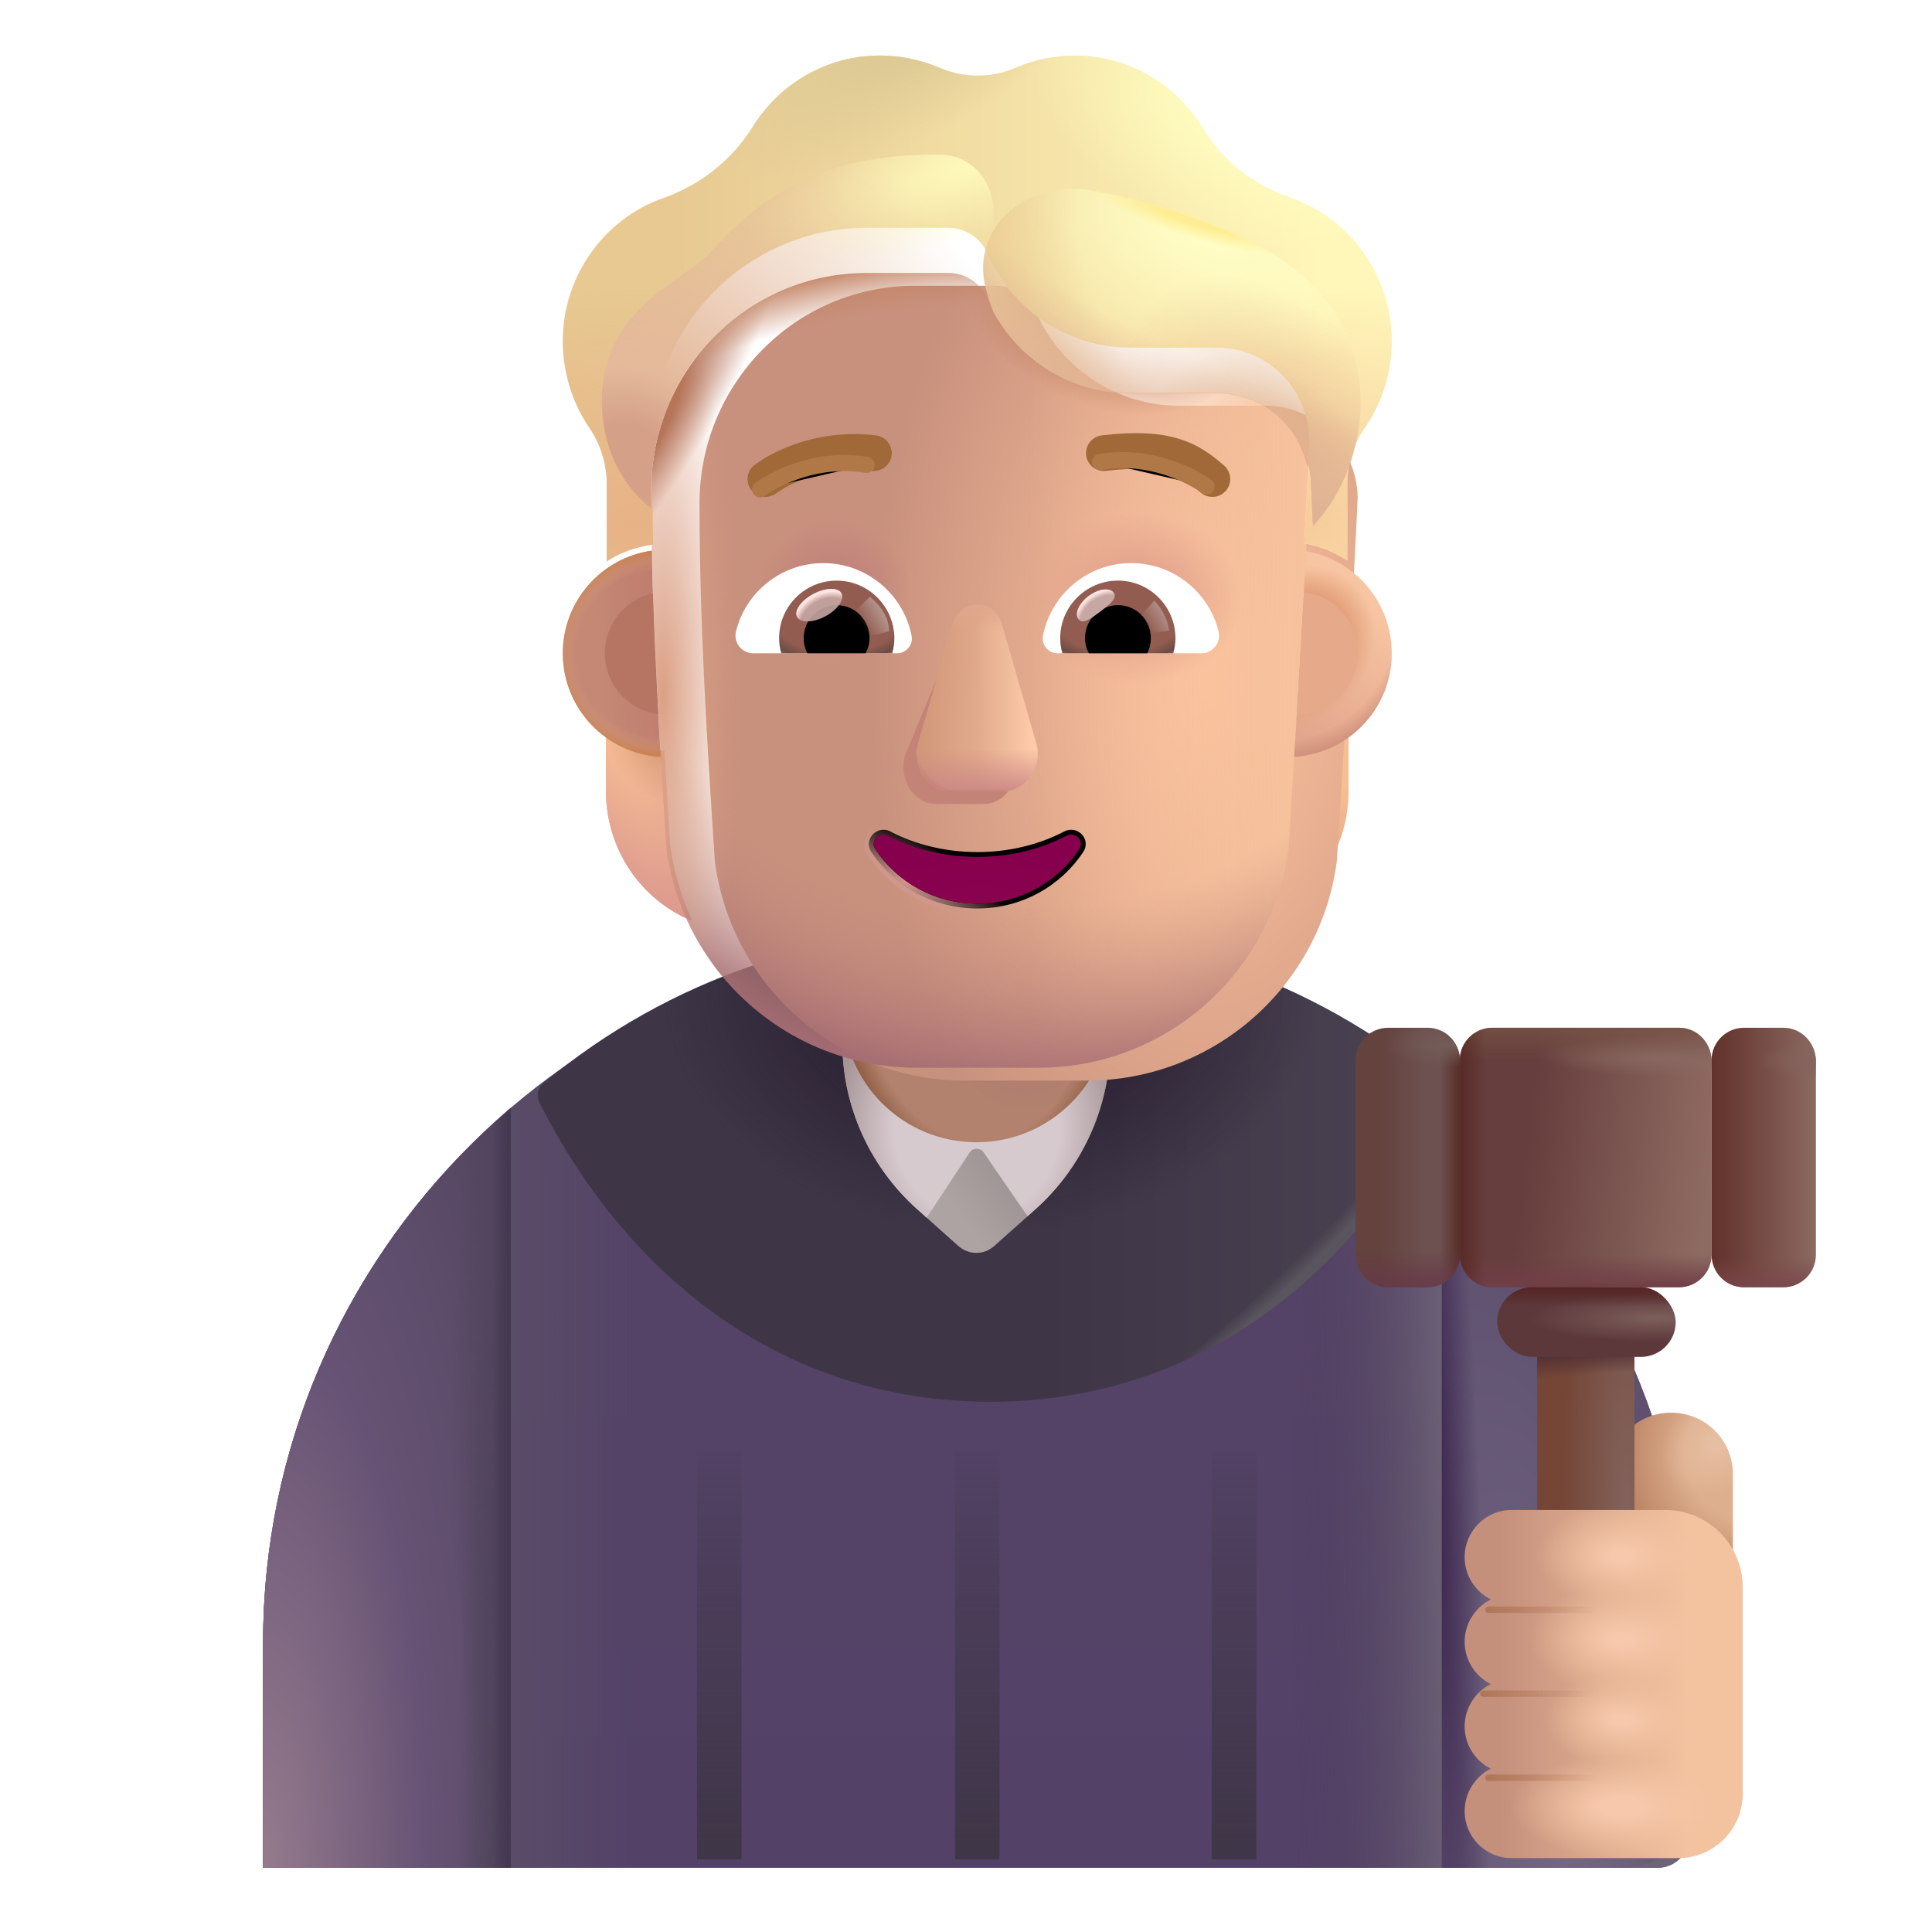 <svg viewBox="1 1 30 30" xmlns="http://www.w3.org/2000/svg">
<path d="M16.165 15.544C10.051 15.544 5.085 20.45 5.085 26.513V30.003H26.736C27.012 30.003 27.236 29.78 27.236 29.503V26.513C27.236 20.45 22.28 15.544 16.165 15.544Z" fill="url(#paint0_linear_4002_1737)"/>
<path d="M16.165 15.544C10.051 15.544 5.085 20.45 5.085 26.513V30.003H26.736C27.012 30.003 27.236 29.78 27.236 29.503V26.513C27.236 20.45 22.28 15.544 16.165 15.544Z" fill="url(#paint1_linear_4002_1737)"/>
<path d="M16.165 15.544C10.051 15.544 5.085 20.45 5.085 26.513V30.003H26.736C27.012 30.003 27.236 29.78 27.236 29.503V26.513C27.236 20.45 22.28 15.544 16.165 15.544Z" fill="url(#paint2_linear_4002_1737)"/>
<path d="M8.933 30.003V18.203C6.577 20.214 5.085 23.19 5.085 26.513V30.003H8.933Z" fill="url(#paint3_radial_4002_1737)"/>
<path d="M8.933 30.003V18.203C6.577 20.214 5.085 23.19 5.085 26.513V30.003H8.933Z" fill="url(#paint4_radial_4002_1737)"/>
<path d="M8.933 30.003V18.203C6.577 20.214 5.085 23.19 5.085 26.513V30.003H8.933Z" fill="url(#paint5_radial_4002_1737)"/>
<path d="M8.933 30.003V18.203C6.577 20.214 5.085 23.19 5.085 26.513V30.003H8.933Z" fill="url(#paint6_linear_4002_1737)"/>
<path d="M23.388 30.003V18.203C25.743 20.214 27.236 23.19 27.236 26.513V29.003C27.236 29.556 26.788 30.003 26.236 30.003H23.388Z" fill="url(#paint7_radial_4002_1737)"/>
<path d="M23.388 30.003V18.203C25.743 20.214 27.236 23.19 27.236 26.513V29.003C27.236 29.556 26.788 30.003 26.236 30.003H23.388Z" fill="url(#paint8_radial_4002_1737)"/>
<g filter="url(#filter0_ii_4002_1737)">
<path d="M9.236 17.872C11.21 16.225 13.622 15.449 16.175 15.449C18.729 15.449 21.141 16.225 23.115 17.872C23.202 17.944 23.227 18.067 23.176 18.167C21.822 20.858 19.404 22.817 16.175 22.817C12.947 22.817 10.529 20.858 9.175 18.167C9.124 18.067 9.149 17.944 9.236 17.872Z" fill="url(#paint9_linear_4002_1737)"/>
<path d="M9.236 17.872C11.21 16.225 13.622 15.449 16.175 15.449C18.729 15.449 21.141 16.225 23.115 17.872C23.202 17.944 23.227 18.067 23.176 18.167C21.822 20.858 19.404 22.817 16.175 22.817C12.947 22.817 10.529 20.858 9.175 18.167C9.124 18.067 9.149 17.944 9.236 17.872Z" fill="url(#paint10_radial_4002_1737)"/>
<path d="M9.236 17.872C11.21 16.225 13.622 15.449 16.175 15.449C18.729 15.449 21.141 16.225 23.115 17.872C23.202 17.944 23.227 18.067 23.176 18.167C21.822 20.858 19.404 22.817 16.175 22.817C12.947 22.817 10.529 20.858 9.175 18.167C9.124 18.067 9.149 17.944 9.236 17.872Z" fill="url(#paint11_radial_4002_1737)"/>
</g>
<path d="M17.092 19.765L16.437 20.349C16.276 20.49 16.045 20.49 15.883 20.349L15.229 19.765C14.503 19.11 14.08 18.173 14.08 17.196V14.084C14.09 12.945 15.017 12.019 16.166 12.019C17.314 12.019 18.241 12.945 18.241 14.094V17.206C18.23 18.183 17.817 19.11 17.092 19.765Z" fill="url(#paint12_linear_4002_1737)"/>
<path d="M16.956 19.886L17.092 19.765C17.815 19.112 18.228 18.189 18.24 17.216C18.24 17.213 18.241 17.209 18.241 17.206L18.24 15.252H14.09L14.085 17.163C14.085 17.215 14.088 17.31 14.085 17.364C14.13 18.28 14.545 19.148 15.229 19.765L15.389 19.908L16.055 18.898C16.105 18.818 16.226 18.818 16.276 18.898L16.956 19.886Z" fill="url(#paint13_radial_4002_1737)"/>
<path d="M16.165 18.737C15.017 18.737 14.09 17.811 14.09 16.662V14.084C14.09 12.945 15.017 12.019 16.165 12.019C17.314 12.019 18.24 12.945 18.24 14.094V16.672C18.23 17.811 17.304 18.737 16.165 18.737Z" fill="url(#paint14_radial_4002_1737)"/>
<path d="M16.165 18.737C15.017 18.737 14.09 17.811 14.09 16.662V14.084C14.09 12.945 15.017 12.019 16.165 12.019C17.314 12.019 18.24 12.945 18.24 14.094V16.672C18.23 17.811 17.304 18.737 16.165 18.737Z" fill="url(#paint15_radial_4002_1737)"/>
<path d="M26.949 22.936C27.48 22.936 27.908 23.364 27.908 23.895V26.083H26.001V23.895C25.99 23.364 26.418 22.936 26.949 22.936Z" fill="url(#paint16_radial_4002_1737)"/>
<path d="M26.949 22.936C27.48 22.936 27.908 23.364 27.908 23.895V26.083H26.001V23.895C25.99 23.364 26.418 22.936 26.949 22.936Z" fill="url(#paint17_radial_4002_1737)"/>
<path d="M27.073 16.959H24.172C23.9 16.959 23.668 17.18 23.668 17.462V20.484C23.668 20.756 23.89 20.988 24.172 20.988H27.073C27.345 20.988 27.577 20.766 27.577 20.484V17.462C27.567 17.18 27.345 16.959 27.073 16.959Z" fill="url(#paint18_linear_4002_1737)"/>
<path d="M27.073 16.959H24.172C23.9 16.959 23.668 17.18 23.668 17.462V20.484C23.668 20.756 23.89 20.988 24.172 20.988H27.073C27.345 20.988 27.577 20.766 27.577 20.484V17.462C27.567 17.18 27.345 16.959 27.073 16.959Z" fill="url(#paint19_linear_4002_1737)"/>
<path d="M27.073 16.959H24.172C23.9 16.959 23.668 17.18 23.668 17.462V20.484C23.668 20.756 23.89 20.988 24.172 20.988H27.073C27.345 20.988 27.577 20.766 27.577 20.484V17.462C27.567 17.18 27.345 16.959 27.073 16.959Z" fill="url(#paint20_radial_4002_1737)"/>
<path d="M27.073 16.959H24.172C23.9 16.959 23.668 17.18 23.668 17.462V20.484C23.668 20.756 23.89 20.988 24.172 20.988H27.073C27.345 20.988 27.577 20.766 27.577 20.484V17.462C27.567 17.18 27.345 16.959 27.073 16.959Z" fill="url(#paint21_linear_4002_1737)"/>
<path d="M27.073 16.959H24.172C23.9 16.959 23.668 17.18 23.668 17.462V20.484C23.668 20.756 23.89 20.988 24.172 20.988H27.073C27.345 20.988 27.577 20.766 27.577 20.484V17.462C27.567 17.18 27.345 16.959 27.073 16.959Z" fill="url(#paint22_linear_4002_1737)"/>
<path d="M23.168 16.959H22.555C22.283 16.959 22.051 17.18 22.051 17.462V20.484C22.051 20.756 22.273 20.988 22.555 20.988H23.168C23.44 20.988 23.672 20.766 23.672 20.484V17.462C23.661 17.18 23.44 16.959 23.168 16.959Z" fill="url(#paint23_linear_4002_1737)"/>
<path d="M23.168 16.959H22.555C22.283 16.959 22.051 17.18 22.051 17.462V20.484C22.051 20.756 22.273 20.988 22.555 20.988H23.168C23.44 20.988 23.672 20.766 23.672 20.484V17.462C23.661 17.18 23.44 16.959 23.168 16.959Z" fill="url(#paint24_linear_4002_1737)"/>
<path d="M23.168 16.959H22.555C22.283 16.959 22.051 17.18 22.051 17.462V20.484C22.051 20.756 22.273 20.988 22.555 20.988H23.168C23.44 20.988 23.672 20.766 23.672 20.484V17.462C23.661 17.18 23.44 16.959 23.168 16.959Z" fill="url(#paint25_linear_4002_1737)"/>
<path d="M23.168 16.959H22.555C22.283 16.959 22.051 17.18 22.051 17.462V20.484C22.051 20.756 22.273 20.988 22.555 20.988H23.168C23.44 20.988 23.672 20.766 23.672 20.484V17.462C23.661 17.18 23.44 16.959 23.168 16.959Z" fill="url(#paint26_radial_4002_1737)"/>
<path d="M28.694 16.959H28.08C27.808 16.959 27.577 17.18 27.577 17.462V20.484C27.577 20.756 27.798 20.988 28.08 20.988H28.694C28.965 20.988 29.197 20.766 29.197 20.484V17.462C29.187 17.18 28.965 16.959 28.694 16.959Z" fill="url(#paint27_linear_4002_1737)"/>
<path d="M28.694 16.959H28.08C27.808 16.959 27.577 17.18 27.577 17.462V20.484C27.577 20.756 27.798 20.988 28.08 20.988H28.694C28.965 20.988 29.197 20.766 29.197 20.484V17.462C29.187 17.18 28.965 16.959 28.694 16.959Z" fill="url(#paint28_linear_4002_1737)"/>
<path d="M28.694 16.959H28.08C27.808 16.959 27.577 17.18 27.577 17.462V20.484C27.577 20.756 27.798 20.988 28.08 20.988H28.694C28.965 20.988 29.197 20.766 29.197 20.484V17.462C29.187 17.18 28.965 16.959 28.694 16.959Z" fill="url(#paint29_radial_4002_1737)"/>
<path d="M24.869 21.074V27.501H26.38V21.074H24.869Z" fill="url(#paint30_radial_4002_1737)"/>
<path d="M24.869 21.074V27.501H26.38V21.074H24.869Z" fill="url(#paint31_linear_4002_1737)"/>
<g filter="url(#filter1_i_4002_1737)">
<path d="M23.593 25.329C23.593 24.928 23.918 24.597 24.319 24.597H26.711C27.373 24.597 27.911 25.134 27.911 25.797V29.003C27.911 29.556 27.463 30.003 26.911 30.003H24.319C23.918 30.003 23.593 29.673 23.593 29.272C23.593 28.985 23.759 28.734 24 28.614C23.759 28.495 23.593 28.244 23.593 27.957C23.593 27.671 23.759 27.42 24 27.3C23.759 27.181 23.593 26.93 23.593 26.643C23.593 26.357 23.759 26.106 24 25.986C23.759 25.866 23.593 25.616 23.593 25.329Z" fill="url(#paint32_linear_4002_1737)"/>
<path d="M23.593 25.329C23.593 24.928 23.918 24.597 24.319 24.597H26.711C27.373 24.597 27.911 25.134 27.911 25.797V29.003C27.911 29.556 27.463 30.003 26.911 30.003H24.319C23.918 30.003 23.593 29.673 23.593 29.272C23.593 28.985 23.759 28.734 24 28.614C23.759 28.495 23.593 28.244 23.593 27.957C23.593 27.671 23.759 27.42 24 27.3C23.759 27.181 23.593 26.93 23.593 26.643C23.593 26.357 23.759 26.106 24 25.986C23.759 25.866 23.593 25.616 23.593 25.329Z" fill="url(#paint33_radial_4002_1737)"/>
<path d="M23.593 25.329C23.593 24.928 23.918 24.597 24.319 24.597H26.711C27.373 24.597 27.911 25.134 27.911 25.797V29.003C27.911 29.556 27.463 30.003 26.911 30.003H24.319C23.918 30.003 23.593 29.673 23.593 29.272C23.593 28.985 23.759 28.734 24 28.614C23.759 28.495 23.593 28.244 23.593 27.957C23.593 27.671 23.759 27.42 24 27.3C23.759 27.181 23.593 26.93 23.593 26.643C23.593 26.357 23.759 26.106 24 25.986C23.759 25.866 23.593 25.616 23.593 25.329Z" fill="url(#paint34_radial_4002_1737)"/>
<path d="M23.593 25.329C23.593 24.928 23.918 24.597 24.319 24.597H26.711C27.373 24.597 27.911 25.134 27.911 25.797V29.003C27.911 29.556 27.463 30.003 26.911 30.003H24.319C23.918 30.003 23.593 29.673 23.593 29.272C23.593 28.985 23.759 28.734 24 28.614C23.759 28.495 23.593 28.244 23.593 27.957C23.593 27.671 23.759 27.42 24 27.3C23.759 27.181 23.593 26.93 23.593 26.643C23.593 26.357 23.759 26.106 24 25.986C23.759 25.866 23.593 25.616 23.593 25.329Z" fill="url(#paint35_radial_4002_1737)"/>
<path d="M23.593 25.329C23.593 24.928 23.918 24.597 24.319 24.597H26.711C27.373 24.597 27.911 25.134 27.911 25.797V29.003C27.911 29.556 27.463 30.003 26.911 30.003H24.319C23.918 30.003 23.593 29.673 23.593 29.272C23.593 28.985 23.759 28.734 24 28.614C23.759 28.495 23.593 28.244 23.593 27.957C23.593 27.671 23.759 27.42 24 27.3C23.759 27.181 23.593 26.93 23.593 26.643C23.593 26.357 23.759 26.106 24 25.986C23.759 25.866 23.593 25.616 23.593 25.329Z" fill="url(#paint36_radial_4002_1737)"/>
</g>
<rect x="24.247" y="20.988" width="2.773" height="1.082" rx="0.541" fill="url(#paint37_radial_4002_1737)"/>
<rect x="24.247" y="20.988" width="2.773" height="1.082" rx="0.541" fill="url(#paint38_linear_4002_1737)"/>
<g filter="url(#filter2_f_4002_1737)">
<rect x="15.829" y="23.547" width="0.692" height="6.326" fill="url(#paint39_linear_4002_1737)"/>
</g>
<g filter="url(#filter3_f_4002_1737)">
<rect x="11.823" y="23.547" width="0.692" height="6.326" fill="url(#paint40_linear_4002_1737)"/>
</g>
<g filter="url(#filter4_f_4002_1737)">
<rect x="19.816" y="23.547" width="0.692" height="6.326" fill="url(#paint41_linear_4002_1737)"/>
</g>
<g filter="url(#filter5_f_4002_1737)">
<path d="M24.113 25.996H25.91" stroke="url(#paint42_linear_4002_1737)" stroke-width="0.1" stroke-linecap="round"/>
</g>
<g filter="url(#filter6_f_4002_1737)">
<path d="M24.035 27.3H25.832" stroke="url(#paint43_linear_4002_1737)" stroke-width="0.1" stroke-linecap="round"/>
</g>
<g filter="url(#filter7_f_4002_1737)">
<path d="M24.113 28.605H25.91" stroke="url(#paint44_linear_4002_1737)" stroke-width="0.1" stroke-linecap="round"/>
</g>
<path d="M21.036 12.659C21.372 12.648 21.686 12.535 21.941 12.351V13.282C21.941 14.175 21.409 14.97 20.6 15.301C20.77 14.938 20.887 14.543 20.946 14.121L21.036 12.659Z" fill="url(#paint45_radial_4002_1737)"/>
<path d="M11.314 12.659C10.979 12.648 10.665 12.535 10.409 12.351V13.282C10.409 14.175 10.941 14.97 11.75 15.301C11.58 14.938 11.463 14.543 11.404 14.121L11.314 12.659Z" fill="url(#paint46_radial_4002_1737)"/>
<path d="M11.314 12.659C10.979 12.648 10.665 12.535 10.409 12.351V13.282C10.409 14.175 10.941 14.97 11.75 15.301C11.58 14.938 11.463 14.543 11.404 14.121L11.314 12.659Z" fill="url(#paint47_radial_4002_1737)"/>
<path d="M11.314 12.659C10.979 12.648 10.665 12.535 10.409 12.351V13.282C10.409 14.175 10.941 14.97 11.75 15.301C11.58 14.938 11.463 14.543 11.404 14.121L11.314 12.659Z" fill="url(#paint48_radial_4002_1737)"/>
<path d="M11.314 12.659C10.979 12.648 10.665 12.535 10.409 12.351V13.282C10.409 14.175 10.941 14.97 11.75 15.301C11.58 14.938 11.463 14.543 11.404 14.121L11.314 12.659Z" fill="url(#paint49_radial_4002_1737)"/>
<g filter="url(#filter8_ii_4002_1737)">
<path d="M11.35 14.174C11.607 16.126 13.269 17.58 15.236 17.58H17.122C19.09 17.58 20.751 16.126 21.008 14.174C21.126 12.29 21.245 10.414 21.332 8.532C21.322 7.765 20.717 7.132 19.953 7.099H18.553C17.599 7.099 16.734 6.536 16.341 5.657C16.241 5.405 15.997 5.238 15.726 5.238H14.453C12.608 5.238 11.112 6.751 11.112 8.617C11.112 10.478 11.228 12.309 11.35 14.174Z" fill="url(#paint50_radial_4002_1737)"/>
</g>
<path d="M11.35 14.174C11.607 16.126 13.269 17.58 15.236 17.58H17.122C19.09 17.58 20.751 16.126 21.008 14.174C21.126 12.29 21.245 10.414 21.332 8.532C21.322 7.765 20.717 7.132 19.953 7.099H18.553C17.599 7.099 16.734 6.536 16.341 5.657C16.241 5.405 15.997 5.238 15.726 5.238H14.453C12.608 5.238 11.112 6.751 11.112 8.617C11.112 10.478 11.228 12.309 11.35 14.174Z" fill="url(#paint51_linear_4002_1737)"/>
<path d="M11.35 14.174C11.607 16.126 13.269 17.58 15.236 17.58H17.122C19.09 17.58 20.751 16.126 21.008 14.174C21.126 12.29 21.245 10.414 21.332 8.532C21.322 7.765 20.717 7.132 19.953 7.099H18.553C17.599 7.099 16.734 6.536 16.341 5.657C16.241 5.405 15.997 5.238 15.726 5.238H14.453C12.608 5.238 11.112 6.751 11.112 8.617C11.112 10.478 11.228 12.309 11.35 14.174Z" fill="url(#paint52_radial_4002_1737)"/>
<path d="M11.35 14.174C11.607 16.126 13.269 17.58 15.236 17.58H17.122C19.09 17.58 20.751 16.126 21.008 14.174C21.126 12.29 21.245 10.414 21.332 8.532C21.322 7.765 20.717 7.132 19.953 7.099H18.553C17.599 7.099 16.734 6.536 16.341 5.657C16.241 5.405 15.997 5.238 15.726 5.238H14.453C12.608 5.238 11.112 6.751 11.112 8.617C11.112 10.478 11.228 12.309 11.35 14.174Z" fill="url(#paint53_radial_4002_1737)"/>
<path d="M11.35 14.174C11.607 16.126 13.269 17.58 15.236 17.58H17.122C19.09 17.58 20.751 16.126 21.008 14.174C21.126 12.29 21.245 10.414 21.332 8.532C21.322 7.765 20.717 7.132 19.953 7.099H18.553C17.599 7.099 16.734 6.536 16.341 5.657C16.241 5.405 15.997 5.238 15.726 5.238H14.453C12.608 5.238 11.112 6.751 11.112 8.617C11.112 10.478 11.228 12.309 11.35 14.174Z" fill="url(#paint54_radial_4002_1737)"/>
<path d="M11.35 14.174C11.607 16.126 13.269 17.58 15.236 17.58H17.122C19.09 17.58 20.751 16.126 21.008 14.174C21.126 12.29 21.245 10.414 21.332 8.532C21.322 7.765 20.717 7.132 19.953 7.099H18.553C17.599 7.099 16.734 6.536 16.341 5.657C16.241 5.405 15.997 5.238 15.726 5.238H14.453C12.608 5.238 11.112 6.751 11.112 8.617C11.112 10.478 11.228 12.309 11.35 14.174Z" fill="url(#paint55_radial_4002_1737)"/>
<path d="M11.35 14.174C11.607 16.126 13.269 17.58 15.236 17.58H17.122C19.09 17.58 20.751 16.126 21.008 14.174C21.126 12.29 21.245 10.414 21.332 8.532C21.322 7.765 20.717 7.132 19.953 7.099H18.553C17.599 7.099 16.734 6.536 16.341 5.657C16.241 5.405 15.997 5.238 15.726 5.238H14.453C12.608 5.238 11.112 6.751 11.112 8.617C11.112 10.478 11.228 12.309 11.35 14.174Z" fill="url(#paint56_radial_4002_1737)"/>
<path d="M11.35 14.174C11.607 16.126 13.269 17.58 15.236 17.58H17.122C19.09 17.58 20.751 16.126 21.008 14.174C21.126 12.29 21.245 10.414 21.332 8.532C21.322 7.765 20.717 7.132 19.953 7.099H18.553C17.599 7.099 16.734 6.536 16.341 5.657C16.241 5.405 15.997 5.238 15.726 5.238H14.453C12.608 5.238 11.112 6.751 11.112 8.617C11.112 10.478 11.228 12.309 11.35 14.174Z" fill="url(#paint57_radial_4002_1737)"/>
<path d="M11.35 14.174C11.607 16.126 13.269 17.58 15.236 17.58H17.122C19.09 17.58 20.751 16.126 21.008 14.174C21.126 12.29 21.245 10.414 21.332 8.532C21.322 7.765 20.717 7.132 19.953 7.099H18.553C17.599 7.099 16.734 6.536 16.341 5.657C16.241 5.405 15.997 5.238 15.726 5.238H14.453C12.608 5.238 11.112 6.751 11.112 8.617C11.112 10.478 11.228 12.309 11.35 14.174Z" fill="url(#paint58_radial_4002_1737)"/>
<g filter="url(#filter9_f_4002_1737)">
<path d="M15.744 11.073L15.052 12.729C14.951 13.107 15.194 13.485 15.539 13.485H16.274C16.618 13.485 16.862 13.101 16.76 12.729L16.264 10.89C16.157 10.483 15.856 10.666 15.744 11.073Z" fill="#C48377"/>
</g>
<g filter="url(#filter10_f_4002_1737)">
<path d="M15.793 10.695L15.261 12.533C15.153 12.911 15.413 13.289 15.782 13.289H16.568C16.937 13.289 17.197 12.905 17.089 12.533L16.557 10.695C16.444 10.287 15.912 10.287 15.793 10.695Z" fill="url(#paint59_linear_4002_1737)"/>
<path d="M15.793 10.695L15.261 12.533C15.153 12.911 15.413 13.289 15.782 13.289H16.568C16.937 13.289 17.197 12.905 17.089 12.533L16.557 10.695C16.444 10.287 15.912 10.287 15.793 10.695Z" fill="url(#paint60_linear_4002_1737)"/>
<path d="M15.793 10.695L15.261 12.533C15.153 12.911 15.413 13.289 15.782 13.289H16.568C16.937 13.289 17.197 12.905 17.089 12.533L16.557 10.695C16.444 10.287 15.912 10.287 15.793 10.695Z" fill="url(#paint61_linear_4002_1737)"/>
<path d="M15.793 10.695L15.261 12.533C15.153 12.911 15.413 13.289 15.782 13.289H16.568C16.937 13.289 17.197 12.905 17.089 12.533L16.557 10.695C16.444 10.287 15.912 10.287 15.793 10.695Z" fill="url(#paint62_linear_4002_1737)"/>
</g>
<path d="M15.793 10.695L15.261 12.533C15.153 12.911 15.413 13.289 15.782 13.289H16.568C16.937 13.289 17.197 12.905 17.089 12.533L16.557 10.695C16.444 10.287 15.912 10.287 15.793 10.695Z" fill="url(#paint63_linear_4002_1737)"/>
<path d="M15.793 10.695L15.261 12.533C15.153 12.911 15.413 13.289 15.782 13.289H16.568C16.937 13.289 17.197 12.905 17.089 12.533L16.557 10.695C16.444 10.287 15.912 10.287 15.793 10.695Z" fill="url(#paint64_radial_4002_1737)"/>
<g filter="url(#filter11_f_4002_1737)">
<path d="M14.824 13.911L14.824 13.911L14.824 13.91C14.722 13.858 14.616 13.891 14.553 13.957C14.489 14.024 14.464 14.132 14.53 14.228C14.878 14.756 15.485 15.107 16.175 15.107C16.866 15.107 17.473 14.756 17.821 14.228C17.886 14.13 17.862 14.022 17.797 13.955C17.734 13.889 17.627 13.859 17.527 13.91L17.527 13.91L17.526 13.911C17.136 14.114 16.676 14.231 16.175 14.231C15.679 14.231 15.214 14.114 14.824 13.911Z" stroke="url(#paint65_radial_4002_1737)" stroke-width="0.15"/>
</g>
<path d="M16.175 14.306C15.668 14.306 15.191 14.186 14.79 13.977C14.653 13.908 14.505 14.062 14.592 14.186C14.927 14.694 15.51 15.032 16.175 15.032C16.84 15.032 17.424 14.694 17.759 14.186C17.845 14.057 17.698 13.908 17.561 13.977C17.16 14.186 16.688 14.306 16.175 14.306Z" fill="url(#paint66_radial_4002_1737)"/>
<g filter="url(#filter12_ii_4002_1737)">
<path d="M21.03 4.766C21.544 4.943 22.006 5.303 22.297 5.817C22.764 6.638 22.695 7.62 22.191 8.344C22.016 8.601 21.921 8.907 21.921 9.218V10.406C21.734 10.276 21.487 10.179 21.254 10.138L21.332 8.531C21.322 7.764 20.717 7.132 19.953 7.099H18.553C17.598 7.099 16.734 6.536 16.341 5.657C16.241 5.404 15.997 5.238 15.726 5.238H14.453C12.607 5.238 11.112 6.751 11.112 8.617L11.142 10.155C10.888 10.192 10.623 10.277 10.422 10.418V9.218C10.422 8.907 10.327 8.601 10.152 8.344C9.674 7.641 9.59 6.697 10.009 5.898C10.3 5.345 10.772 4.959 11.308 4.772C11.881 4.568 12.369 4.182 12.692 3.661C13.106 3.002 13.833 2.562 14.665 2.562C14.989 2.562 15.296 2.631 15.583 2.749C15.965 2.916 16.394 2.916 16.776 2.749C17.057 2.631 17.365 2.562 17.689 2.562C18.532 2.562 19.269 3.018 19.677 3.693C19.985 4.203 20.468 4.573 21.03 4.766Z" fill="url(#paint67_linear_4002_1737)"/>
<path d="M21.03 4.766C21.544 4.943 22.006 5.303 22.297 5.817C22.764 6.638 22.695 7.62 22.191 8.344C22.016 8.601 21.921 8.907 21.921 9.218V10.406C21.734 10.276 21.487 10.179 21.254 10.138L21.332 8.531C21.322 7.764 20.717 7.132 19.953 7.099H18.553C17.598 7.099 16.734 6.536 16.341 5.657C16.241 5.404 15.997 5.238 15.726 5.238H14.453C12.607 5.238 11.112 6.751 11.112 8.617L11.142 10.155C10.888 10.192 10.623 10.277 10.422 10.418V9.218C10.422 8.907 10.327 8.601 10.152 8.344C9.674 7.641 9.59 6.697 10.009 5.898C10.3 5.345 10.772 4.959 11.308 4.772C11.881 4.568 12.369 4.182 12.692 3.661C13.106 3.002 13.833 2.562 14.665 2.562C14.989 2.562 15.296 2.631 15.583 2.749C15.965 2.916 16.394 2.916 16.776 2.749C17.057 2.631 17.365 2.562 17.689 2.562C18.532 2.562 19.269 3.018 19.677 3.693C19.985 4.203 20.468 4.573 21.03 4.766Z" fill="url(#paint68_radial_4002_1737)"/>
<path d="M21.03 4.766C21.544 4.943 22.006 5.303 22.297 5.817C22.764 6.638 22.695 7.62 22.191 8.344C22.016 8.601 21.921 8.907 21.921 9.218V10.406C21.734 10.276 21.487 10.179 21.254 10.138L21.332 8.531C21.322 7.764 20.717 7.132 19.953 7.099H18.553C17.598 7.099 16.734 6.536 16.341 5.657C16.241 5.404 15.997 5.238 15.726 5.238H14.453C12.607 5.238 11.112 6.751 11.112 8.617L11.142 10.155C10.888 10.192 10.623 10.277 10.422 10.418V9.218C10.422 8.907 10.327 8.601 10.152 8.344C9.674 7.641 9.59 6.697 10.009 5.898C10.3 5.345 10.772 4.959 11.308 4.772C11.881 4.568 12.369 4.182 12.692 3.661C13.106 3.002 13.833 2.562 14.665 2.562C14.989 2.562 15.296 2.631 15.583 2.749C15.965 2.916 16.394 2.916 16.776 2.749C17.057 2.631 17.365 2.562 17.689 2.562C18.532 2.562 19.269 3.018 19.677 3.693C19.985 4.203 20.468 4.573 21.03 4.766Z" fill="url(#paint69_radial_4002_1737)"/>
<path d="M21.03 4.766C21.544 4.943 22.006 5.303 22.297 5.817C22.764 6.638 22.695 7.62 22.191 8.344C22.016 8.601 21.921 8.907 21.921 9.218V10.406C21.734 10.276 21.487 10.179 21.254 10.138L21.332 8.531C21.322 7.764 20.717 7.132 19.953 7.099H18.553C17.598 7.099 16.734 6.536 16.341 5.657C16.241 5.404 15.997 5.238 15.726 5.238H14.453C12.607 5.238 11.112 6.751 11.112 8.617L11.142 10.155C10.888 10.192 10.623 10.277 10.422 10.418V9.218C10.422 8.907 10.327 8.601 10.152 8.344C9.674 7.641 9.59 6.697 10.009 5.898C10.3 5.345 10.772 4.959 11.308 4.772C11.881 4.568 12.369 4.182 12.692 3.661C13.106 3.002 13.833 2.562 14.665 2.562C14.989 2.562 15.296 2.631 15.583 2.749C15.965 2.916 16.394 2.916 16.776 2.749C17.057 2.631 17.365 2.562 17.689 2.562C18.532 2.562 19.269 3.018 19.677 3.693C19.985 4.203 20.468 4.573 21.03 4.766Z" fill="url(#paint70_radial_4002_1737)"/>
<path d="M21.03 4.766C21.544 4.943 22.006 5.303 22.297 5.817C22.764 6.638 22.695 7.62 22.191 8.344C22.016 8.601 21.921 8.907 21.921 9.218V10.406C21.734 10.276 21.487 10.179 21.254 10.138L21.332 8.531C21.322 7.764 20.717 7.132 19.953 7.099H18.553C17.598 7.099 16.734 6.536 16.341 5.657C16.241 5.404 15.997 5.238 15.726 5.238H14.453C12.607 5.238 11.112 6.751 11.112 8.617L11.142 10.155C10.888 10.192 10.623 10.277 10.422 10.418V9.218C10.422 8.907 10.327 8.601 10.152 8.344C9.674 7.641 9.59 6.697 10.009 5.898C10.3 5.345 10.772 4.959 11.308 4.772C11.881 4.568 12.369 4.182 12.692 3.661C13.106 3.002 13.833 2.562 14.665 2.562C14.989 2.562 15.296 2.631 15.583 2.749C15.965 2.916 16.394 2.916 16.776 2.749C17.057 2.631 17.365 2.562 17.689 2.562C18.532 2.562 19.269 3.018 19.677 3.693C19.985 4.203 20.468 4.573 21.03 4.766Z" fill="url(#paint71_radial_4002_1737)"/>
</g>
<g filter="url(#filter13_i_4002_1737)">
<path d="M19.908 8.43C19.733 8.277 19.529 8.115 19.22 8.018C18.916 7.922 18.535 7.897 18.008 7.961C17.856 7.98 17.748 8.118 17.766 8.27C17.785 8.422 17.923 8.53 18.075 8.512C18.556 8.453 18.851 8.483 19.054 8.547C19.252 8.61 19.386 8.711 19.544 8.848C19.659 8.948 19.834 8.936 19.935 8.821C20.035 8.705 20.023 8.53 19.908 8.43Z" fill="#A06937"/>
</g>
<g filter="url(#filter14_i_4002_1737)">
<path d="M12.764 8.32C12.854 8.266 12.984 8.197 13.148 8.133C13.475 8.004 13.943 7.893 14.503 7.961C14.655 7.98 14.763 8.118 14.745 8.27C14.726 8.422 14.588 8.53 14.436 8.512C13.987 8.457 13.613 8.546 13.351 8.649C13.22 8.701 13.117 8.756 13.049 8.796C13.015 8.817 12.99 8.833 12.974 8.844C12.966 8.85 12.96 8.854 12.957 8.856L12.955 8.858C12.834 8.951 12.66 8.929 12.566 8.809C12.472 8.688 12.494 8.514 12.615 8.42L12.764 8.32Z" fill="#A06937"/>
</g>
<g filter="url(#filter15_f_4002_1737)">
<path d="M16.407 5.794C16.384 5.749 16.362 5.703 16.341 5.657C16.241 5.405 15.996 5.238 15.726 5.238H14.453C12.607 5.238 11.112 6.751 11.112 8.618V8.893C10.772 8.634 10.344 8.088 10.344 7.205C10.344 6.133 11.126 5.591 11.624 5.246C11.765 5.148 11.883 5.066 11.955 4.992C11.986 4.961 12.019 4.926 12.055 4.888C12.404 4.517 13.027 3.856 14.115 3.568C14.646 3.427 15.185 3.392 15.622 3.403C16.095 3.414 16.428 3.822 16.428 4.295V5.78L16.407 5.794Z" fill="url(#paint72_radial_4002_1737)"/>
<path d="M16.407 5.794C16.384 5.749 16.362 5.703 16.341 5.657C16.241 5.405 15.996 5.238 15.726 5.238H14.453C12.607 5.238 11.112 6.751 11.112 8.618V8.893C10.772 8.634 10.344 8.088 10.344 7.205C10.344 6.133 11.126 5.591 11.624 5.246C11.765 5.148 11.883 5.066 11.955 4.992C11.986 4.961 12.019 4.926 12.055 4.888C12.404 4.517 13.027 3.856 14.115 3.568C14.646 3.427 15.185 3.392 15.622 3.403C16.095 3.414 16.428 3.822 16.428 4.295V5.78L16.407 5.794Z" fill="url(#paint73_radial_4002_1737)"/>
</g>
<g filter="url(#filter16_f_4002_1737)">
<path d="M21.388 9.166L21.358 8.535C21.348 7.771 20.717 7.141 19.953 7.109H18.553C17.664 7.109 16.854 6.623 16.429 5.849C16.429 5.849 16.371 5.714 16.309 5.481C16.053 4.512 16.98 3.769 17.965 3.96C18.938 4.149 20.047 4.477 20.867 5.012C22.611 6.149 22.306 8.2 21.388 9.166Z" fill="url(#paint74_radial_4002_1737)"/>
<path d="M21.388 9.166L21.358 8.535C21.348 7.771 20.717 7.141 19.953 7.109H18.553C17.664 7.109 16.854 6.623 16.429 5.849C16.429 5.849 16.371 5.714 16.309 5.481C16.053 4.512 16.98 3.769 17.965 3.96C18.938 4.149 20.047 4.477 20.867 5.012C22.611 6.149 22.306 8.2 21.388 9.166Z" fill="url(#paint75_radial_4002_1737)"/>
<path d="M21.388 9.166L21.358 8.535C21.348 7.771 20.717 7.141 19.953 7.109H18.553C17.664 7.109 16.854 6.623 16.429 5.849C16.429 5.849 16.371 5.714 16.309 5.481C16.053 4.512 16.98 3.769 17.965 3.96C18.938 4.149 20.047 4.477 20.867 5.012C22.611 6.149 22.306 8.2 21.388 9.166Z" fill="url(#paint76_radial_4002_1737)"/>
<path d="M21.388 9.166L21.358 8.535C21.348 7.771 20.717 7.141 19.953 7.109H18.553C17.664 7.109 16.854 6.623 16.429 5.849C16.429 5.849 16.371 5.714 16.309 5.481C16.053 4.512 16.98 3.769 17.965 3.96C18.938 4.149 20.047 4.477 20.867 5.012C22.611 6.149 22.306 8.2 21.388 9.166Z" fill="url(#paint77_radial_4002_1737)"/>
<path d="M21.388 9.166L21.358 8.535C21.348 7.771 20.717 7.141 19.953 7.109H18.553C17.664 7.109 16.854 6.623 16.429 5.849C16.429 5.849 16.371 5.714 16.309 5.481C16.053 4.512 16.98 3.769 17.965 3.96C18.938 4.149 20.047 4.477 20.867 5.012C22.611 6.149 22.306 8.2 21.388 9.166Z" fill="url(#paint78_radial_4002_1737)"/>
<path d="M21.388 9.166L21.358 8.535C21.348 7.771 20.717 7.141 19.953 7.109H18.553C17.664 7.109 16.854 6.623 16.429 5.849C16.429 5.849 16.371 5.714 16.309 5.481C16.053 4.512 16.98 3.769 17.965 3.96C18.938 4.149 20.047 4.477 20.867 5.012C22.611 6.149 22.306 8.2 21.388 9.166Z" fill="url(#paint79_radial_4002_1737)"/>
</g>
<path d="M18.566 9.744C19.219 9.744 19.771 10.194 19.921 10.803C19.966 10.977 19.832 11.144 19.653 11.144H17.422C17.28 11.144 17.166 11.014 17.195 10.872C17.321 10.231 17.885 9.744 18.566 9.744Z" fill="white"/>
<path d="M18.359 10.016C18.854 10.016 19.252 10.418 19.252 10.908C19.252 10.989 19.239 11.071 19.219 11.144H17.495C17.475 11.066 17.463 10.989 17.463 10.908C17.463 10.418 17.864 10.016 18.359 10.016Z" fill="url(#paint80_radial_4002_1737)"/>
<path d="M17.848 10.908C17.848 10.624 18.075 10.397 18.359 10.397C18.643 10.397 18.87 10.624 18.87 10.908C18.87 10.993 18.85 11.075 18.814 11.144H17.909C17.868 11.075 17.848 10.993 17.848 10.908Z" fill="black"/>
<g filter="url(#filter17_f_4002_1737)">
<path d="M18.294 10.204C18.357 10.29 18.224 10.393 18.073 10.506C17.922 10.619 17.81 10.699 17.746 10.614C17.683 10.529 17.754 10.368 17.905 10.255C18.056 10.142 18.23 10.12 18.294 10.204Z" fill="#C7A7A3"/>
<path d="M18.294 10.204C18.357 10.29 18.224 10.393 18.073 10.506C17.922 10.619 17.81 10.699 17.746 10.614C17.683 10.529 17.754 10.368 17.905 10.255C18.056 10.142 18.23 10.12 18.294 10.204Z" fill="url(#paint81_radial_4002_1737)"/>
</g>
<g filter="url(#filter18_f_4002_1737)">
<path d="M19.154 10.791C19.121 10.56 18.986 10.386 18.923 10.328L18.663 10.613L18.78 10.841L19.154 10.791Z" fill="url(#paint82_linear_4002_1737)"/>
</g>
<path d="M13.784 9.744C13.131 9.744 12.579 10.194 12.429 10.803C12.385 10.977 12.518 11.144 12.697 11.144H14.928C15.07 11.144 15.184 11.014 15.155 10.872C15.03 10.231 14.462 9.744 13.784 9.744Z" fill="white"/>
<path d="M13.991 10.016C13.496 10.016 13.098 10.418 13.098 10.908C13.098 10.989 13.111 11.071 13.131 11.144H14.855C14.875 11.067 14.888 10.989 14.888 10.908C14.883 10.418 14.486 10.016 13.991 10.016Z" fill="url(#paint83_radial_4002_1737)"/>
<path d="M14.502 10.908C14.502 10.624 14.275 10.397 13.991 10.397C13.707 10.397 13.48 10.624 13.48 10.908C13.48 10.994 13.5 11.075 13.537 11.144H14.441C14.478 11.075 14.502 10.994 14.502 10.908Z" fill="black"/>
<g filter="url(#filter19_f_4002_1737)">
<path d="M14.806 10.803C14.806 10.515 14.572 10.323 14.508 10.265L14.22 10.544L14.398 10.905L14.806 10.803Z" fill="url(#paint84_linear_4002_1737)"/>
</g>
<g filter="url(#filter20_f_4002_1737)">
<ellipse cx="13.722" cy="10.397" rx="0.39" ry="0.197" transform="rotate(-27.914 13.722 10.397)" fill="#C7A7A3" fill-opacity="0.9"/>
<ellipse cx="13.722" cy="10.397" rx="0.39" ry="0.197" transform="rotate(-27.914 13.722 10.397)" fill="url(#paint85_radial_4002_1737)"/>
</g>
<path d="M21.097 12.75C21.163 11.686 21.226 10.623 21.282 9.559C22.037 9.691 22.611 10.35 22.611 11.143C22.611 12 21.942 12.701 21.097 12.75Z" fill="url(#paint86_linear_4002_1737)"/>
<path d="M21.097 12.75C21.163 11.686 21.226 10.623 21.282 9.559C22.037 9.691 22.611 10.35 22.611 11.143C22.611 12 21.942 12.701 21.097 12.75Z" fill="url(#paint87_radial_4002_1737)"/>
<path d="M21.097 12.75C21.163 11.686 21.226 10.623 21.282 9.559C22.037 9.691 22.611 10.35 22.611 11.143C22.611 12 21.942 12.701 21.097 12.75Z" fill="url(#paint88_radial_4002_1737)"/>
<path d="M11.121 9.551C10.34 9.661 9.739 10.332 9.739 11.144C9.739 12.003 10.412 12.705 11.259 12.751C11.195 11.682 11.142 10.619 11.121 9.551Z" fill="url(#paint89_linear_4002_1737)"/>
<path d="M11.121 9.551C10.34 9.661 9.739 10.332 9.739 11.144C9.739 12.003 10.412 12.705 11.259 12.751C11.195 11.682 11.142 10.619 11.121 9.551Z" fill="url(#paint90_radial_4002_1737)"/>
<g filter="url(#filter21_f_4002_1737)">
<path d="M11.138 10.211C10.711 10.307 10.392 10.688 10.392 11.144C10.392 11.628 10.753 12.029 11.221 12.091C11.187 11.464 11.157 10.838 11.138 10.211Z" fill="#B57562"/>
</g>
<g filter="url(#filter22_f_4002_1737)">
<path d="M21.137 12.099C21.175 11.465 21.213 10.83 21.248 10.196C21.719 10.255 22.084 10.657 22.084 11.144C22.084 11.668 21.66 12.094 21.137 12.099Z" fill="#E6AA8B"/>
</g>
<g filter="url(#filter23_f_4002_1737)">
<path d="M12.802 8.6C13.059 8.416 13.699 8.091 14.457 8.219" stroke="#B17847" stroke-width="0.25" stroke-linecap="round"/>
</g>
<g filter="url(#filter24_f_4002_1737)">
<path d="M19.736 8.554C19.479 8.37 18.838 8.045 18.081 8.173" stroke="#B17847" stroke-width="0.25" stroke-linecap="round"/>
</g>
<defs>
<filter id="filter0_ii_4002_1737" x="9.149" y="15.299" width="14.254" height="7.618" filterUnits="userSpaceOnUse" color-interpolation-filters="sRGB">
<feFlood flood-opacity="0" result="BackgroundImageFix"/>
<feBlend mode="normal" in="SourceGraphic" in2="BackgroundImageFix" result="shape"/>
<feColorMatrix in="SourceAlpha" type="matrix" values="0 0 0 0 0 0 0 0 0 0 0 0 0 0 0 0 0 0 127 0" result="hardAlpha"/>
<feOffset dy="-0.15"/>
<feGaussianBlur stdDeviation="0.075"/>
<feComposite in2="hardAlpha" operator="arithmetic" k2="-1" k3="1"/>
<feColorMatrix type="matrix" values="0 0 0 0 0.2 0 0 0 0 0.141 0 0 0 0 0.255 0 0 0 1 0"/>
<feBlend mode="normal" in2="shape" result="effect1_innerShadow_4002_1737"/>
<feColorMatrix in="SourceAlpha" type="matrix" values="0 0 0 0 0 0 0 0 0 0 0 0 0 0 0 0 0 0 127 0" result="hardAlpha"/>
<feOffset dx="0.2" dy="0.1"/>
<feGaussianBlur stdDeviation="0.25"/>
<feComposite in2="hardAlpha" operator="arithmetic" k2="-1" k3="1"/>
<feColorMatrix type="matrix" values="0 0 0 0 0.42 0 0 0 0 0.4 0 0 0 0 0.439 0 0 0 1 0"/>
<feBlend mode="normal" in2="effect1_innerShadow_4002_1737" result="effect2_innerShadow_4002_1737"/>
</filter>
<filter id="filter1_i_4002_1737" x="23.593" y="24.447" width="4.468" height="5.556" filterUnits="userSpaceOnUse" color-interpolation-filters="sRGB">
<feFlood flood-opacity="0" result="BackgroundImageFix"/>
<feBlend mode="normal" in="SourceGraphic" in2="BackgroundImageFix" result="shape"/>
<feColorMatrix in="SourceAlpha" type="matrix" values="0 0 0 0 0 0 0 0 0 0 0 0 0 0 0 0 0 0 127 0" result="hardAlpha"/>
<feOffset dx="0.15" dy="-0.15"/>
<feGaussianBlur stdDeviation="0.5"/>
<feComposite in2="hardAlpha" operator="arithmetic" k2="-1" k3="1"/>
<feColorMatrix type="matrix" values="0 0 0 0 0.659 0 0 0 0 0.443 0 0 0 0 0.412 0 0 0 1 0"/>
<feBlend mode="normal" in2="shape" result="effect1_innerShadow_4002_1737"/>
</filter>
<filter id="filter2_f_4002_1737" x="15.579" y="23.297" width="1.192" height="6.826" filterUnits="userSpaceOnUse" color-interpolation-filters="sRGB">
<feFlood flood-opacity="0" result="BackgroundImageFix"/>
<feBlend mode="normal" in="SourceGraphic" in2="BackgroundImageFix" result="shape"/>
<feGaussianBlur stdDeviation="0.125" result="effect1_foregroundBlur_4002_1737"/>
</filter>
<filter id="filter3_f_4002_1737" x="11.573" y="23.297" width="1.192" height="6.826" filterUnits="userSpaceOnUse" color-interpolation-filters="sRGB">
<feFlood flood-opacity="0" result="BackgroundImageFix"/>
<feBlend mode="normal" in="SourceGraphic" in2="BackgroundImageFix" result="shape"/>
<feGaussianBlur stdDeviation="0.125" result="effect1_foregroundBlur_4002_1737"/>
</filter>
<filter id="filter4_f_4002_1737" x="19.566" y="23.297" width="1.192" height="6.826" filterUnits="userSpaceOnUse" color-interpolation-filters="sRGB">
<feFlood flood-opacity="0" result="BackgroundImageFix"/>
<feBlend mode="normal" in="SourceGraphic" in2="BackgroundImageFix" result="shape"/>
<feGaussianBlur stdDeviation="0.125" result="effect1_foregroundBlur_4002_1737"/>
</filter>
<filter id="filter5_f_4002_1737" x="23.963" y="25.846" width="2.097" height="0.3" filterUnits="userSpaceOnUse" color-interpolation-filters="sRGB">
<feFlood flood-opacity="0" result="BackgroundImageFix"/>
<feBlend mode="normal" in="SourceGraphic" in2="BackgroundImageFix" result="shape"/>
<feGaussianBlur stdDeviation="0.05" result="effect1_foregroundBlur_4002_1737"/>
</filter>
<filter id="filter6_f_4002_1737" x="23.885" y="27.15" width="2.097" height="0.3" filterUnits="userSpaceOnUse" color-interpolation-filters="sRGB">
<feFlood flood-opacity="0" result="BackgroundImageFix"/>
<feBlend mode="normal" in="SourceGraphic" in2="BackgroundImageFix" result="shape"/>
<feGaussianBlur stdDeviation="0.05" result="effect1_foregroundBlur_4002_1737"/>
</filter>
<filter id="filter7_f_4002_1737" x="23.963" y="28.455" width="2.097" height="0.3" filterUnits="userSpaceOnUse" color-interpolation-filters="sRGB">
<feFlood flood-opacity="0" result="BackgroundImageFix"/>
<feBlend mode="normal" in="SourceGraphic" in2="BackgroundImageFix" result="shape"/>
<feGaussianBlur stdDeviation="0.05" result="effect1_foregroundBlur_4002_1737"/>
</filter>
<filter id="filter8_ii_4002_1737" x="11.112" y="5.238" width="10.97" height="12.542" filterUnits="userSpaceOnUse" color-interpolation-filters="sRGB">
<feFlood flood-opacity="0" result="BackgroundImageFix"/>
<feBlend mode="normal" in="SourceGraphic" in2="BackgroundImageFix" result="shape"/>
<feColorMatrix in="SourceAlpha" type="matrix" values="0 0 0 0 0 0 0 0 0 0 0 0 0 0 0 0 0 0 127 0" result="hardAlpha"/>
<feOffset dx="0.75"/>
<feGaussianBlur stdDeviation="0.6"/>
<feComposite in2="hardAlpha" operator="arithmetic" k2="-1" k3="1"/>
<feColorMatrix type="matrix" values="0 0 0 0 0.843 0 0 0 0 0.612 0 0 0 0 0.498 0 0 0 1 0"/>
<feBlend mode="normal" in2="shape" result="effect1_innerShadow_4002_1737"/>
<feColorMatrix in="SourceAlpha" type="matrix" values="0 0 0 0 0 0 0 0 0 0 0 0 0 0 0 0 0 0 127 0" result="hardAlpha"/>
<feOffset dy="0.2"/>
<feGaussianBlur stdDeviation="0.375"/>
<feComposite in2="hardAlpha" operator="arithmetic" k2="-1" k3="1"/>
<feColorMatrix type="matrix" values="0 0 0 0 0.776 0 0 0 0 0.549 0 0 0 0 0.424 0 0 0 1 0"/>
<feBlend mode="normal" in2="effect1_innerShadow_4002_1737" result="effect2_innerShadow_4002_1737"/>
</filter>
<filter id="filter9_f_4002_1737" x="14.029" y="9.661" width="3.754" height="4.823" filterUnits="userSpaceOnUse" color-interpolation-filters="sRGB">
<feFlood flood-opacity="0" result="BackgroundImageFix"/>
<feBlend mode="normal" in="SourceGraphic" in2="BackgroundImageFix" result="shape"/>
<feGaussianBlur stdDeviation="0.5" result="effect1_foregroundBlur_4002_1737"/>
</filter>
<filter id="filter10_f_4002_1737" x="15.136" y="10.289" width="2.077" height="3.1" filterUnits="userSpaceOnUse" color-interpolation-filters="sRGB">
<feFlood flood-opacity="0" result="BackgroundImageFix"/>
<feBlend mode="normal" in="SourceGraphic" in2="BackgroundImageFix" result="shape"/>
<feGaussianBlur stdDeviation="0.05" result="effect1_foregroundBlur_4002_1737"/>
</filter>
<filter id="filter11_f_4002_1737" x="14.316" y="13.709" width="3.718" height="1.573" filterUnits="userSpaceOnUse" color-interpolation-filters="sRGB">
<feFlood flood-opacity="0" result="BackgroundImageFix"/>
<feBlend mode="normal" in="SourceGraphic" in2="BackgroundImageFix" result="shape"/>
<feGaussianBlur stdDeviation="0.05" result="effect1_foregroundBlur_4002_1737"/>
</filter>
<filter id="filter12_ii_4002_1737" x="9.739" y="2.062" width="12.873" height="8.356" filterUnits="userSpaceOnUse" color-interpolation-filters="sRGB">
<feFlood flood-opacity="0" result="BackgroundImageFix"/>
<feBlend mode="normal" in="SourceGraphic" in2="BackgroundImageFix" result="shape"/>
<feColorMatrix in="SourceAlpha" type="matrix" values="0 0 0 0 0 0 0 0 0 0 0 0 0 0 0 0 0 0 127 0" result="hardAlpha"/>
<feOffset dy="-0.5"/>
<feGaussianBlur stdDeviation="0.625"/>
<feComposite in2="hardAlpha" operator="arithmetic" k2="-1" k3="1"/>
<feColorMatrix type="matrix" values="0 0 0 0 0.914 0 0 0 0 0.733 0 0 0 0 0.592 0 0 0 1 0"/>
<feBlend mode="normal" in2="shape" result="effect1_innerShadow_4002_1737"/>
<feColorMatrix in="SourceAlpha" type="matrix" values="0 0 0 0 0 0 0 0 0 0 0 0 0 0 0 0 0 0 127 0" result="hardAlpha"/>
<feOffset dy="-0.2"/>
<feGaussianBlur stdDeviation="0.2"/>
<feComposite in2="hardAlpha" operator="arithmetic" k2="-1" k3="1"/>
<feColorMatrix type="matrix" values="0 0 0 0 0.875 0 0 0 0 0.678 0 0 0 0 0.557 0 0 0 1 0"/>
<feBlend mode="normal" in2="effect1_innerShadow_4002_1737" result="effect2_innerShadow_4002_1737"/>
</filter>
<filter id="filter13_i_4002_1737" x="17.764" y="7.726" width="2.339" height="1.19" filterUnits="userSpaceOnUse" color-interpolation-filters="sRGB">
<feFlood flood-opacity="0" result="BackgroundImageFix"/>
<feBlend mode="normal" in="SourceGraphic" in2="BackgroundImageFix" result="shape"/>
<feColorMatrix in="SourceAlpha" type="matrix" values="0 0 0 0 0 0 0 0 0 0 0 0 0 0 0 0 0 0 127 0" result="hardAlpha"/>
<feOffset dx="0.1" dy="-0.2"/>
<feGaussianBlur stdDeviation="0.125"/>
<feComposite in2="hardAlpha" operator="arithmetic" k2="-1" k3="1"/>
<feColorMatrix type="matrix" values="0 0 0 0 0.471 0 0 0 0 0.271 0 0 0 0 0.161 0 0 0 1 0"/>
<feBlend mode="normal" in2="shape" result="effect1_innerShadow_4002_1737"/>
</filter>
<filter id="filter14_i_4002_1737" x="12.508" y="7.74" width="2.339" height="1.176" filterUnits="userSpaceOnUse" color-interpolation-filters="sRGB">
<feFlood flood-opacity="0" result="BackgroundImageFix"/>
<feBlend mode="normal" in="SourceGraphic" in2="BackgroundImageFix" result="shape"/>
<feColorMatrix in="SourceAlpha" type="matrix" values="0 0 0 0 0 0 0 0 0 0 0 0 0 0 0 0 0 0 127 0" result="hardAlpha"/>
<feOffset dx="0.1" dy="-0.2"/>
<feGaussianBlur stdDeviation="0.125"/>
<feComposite in2="hardAlpha" operator="arithmetic" k2="-1" k3="1"/>
<feColorMatrix type="matrix" values="0 0 0 0 0.471 0 0 0 0 0.271 0 0 0 0 0.161 0 0 0 1 0"/>
<feBlend mode="normal" in2="shape" result="effect1_innerShadow_4002_1737"/>
</filter>
<filter id="filter15_f_4002_1737" x="10.094" y="3.151" width="6.584" height="5.992" filterUnits="userSpaceOnUse" color-interpolation-filters="sRGB">
<feFlood flood-opacity="0" result="BackgroundImageFix"/>
<feBlend mode="normal" in="SourceGraphic" in2="BackgroundImageFix" result="shape"/>
<feGaussianBlur stdDeviation="0.125" result="effect1_foregroundBlur_4002_1737"/>
</filter>
<filter id="filter16_f_4002_1737" x="16.016" y="3.68" width="6.362" height="5.736" filterUnits="userSpaceOnUse" color-interpolation-filters="sRGB">
<feFlood flood-opacity="0" result="BackgroundImageFix"/>
<feBlend mode="normal" in="SourceGraphic" in2="BackgroundImageFix" result="shape"/>
<feGaussianBlur stdDeviation="0.125" result="effect1_foregroundBlur_4002_1737"/>
</filter>
<filter id="filter17_f_4002_1737" x="17.623" y="10.053" width="0.787" height="0.696" filterUnits="userSpaceOnUse" color-interpolation-filters="sRGB">
<feFlood flood-opacity="0" result="BackgroundImageFix"/>
<feBlend mode="normal" in="SourceGraphic" in2="BackgroundImageFix" result="shape"/>
<feGaussianBlur stdDeviation="0.05" result="effect1_foregroundBlur_4002_1737"/>
</filter>
<filter id="filter18_f_4002_1737" x="18.463" y="10.128" width="0.891" height="0.913" filterUnits="userSpaceOnUse" color-interpolation-filters="sRGB">
<feFlood flood-opacity="0" result="BackgroundImageFix"/>
<feBlend mode="normal" in="SourceGraphic" in2="BackgroundImageFix" result="shape"/>
<feGaussianBlur stdDeviation="0.1" result="effect1_foregroundBlur_4002_1737"/>
</filter>
<filter id="filter19_f_4002_1737" x="14.02" y="10.065" width="0.986" height="1.04" filterUnits="userSpaceOnUse" color-interpolation-filters="sRGB">
<feFlood flood-opacity="0" result="BackgroundImageFix"/>
<feBlend mode="normal" in="SourceGraphic" in2="BackgroundImageFix" result="shape"/>
<feGaussianBlur stdDeviation="0.1" result="effect1_foregroundBlur_4002_1737"/>
</filter>
<filter id="filter20_f_4002_1737" x="13.265" y="10.045" width="0.913" height="0.705" filterUnits="userSpaceOnUse" color-interpolation-filters="sRGB">
<feFlood flood-opacity="0" result="BackgroundImageFix"/>
<feBlend mode="normal" in="SourceGraphic" in2="BackgroundImageFix" result="shape"/>
<feGaussianBlur stdDeviation="0.05" result="effect1_foregroundBlur_4002_1737"/>
</filter>
<filter id="filter21_f_4002_1737" x="10.142" y="9.961" width="1.329" height="2.379" filterUnits="userSpaceOnUse" color-interpolation-filters="sRGB">
<feFlood flood-opacity="0" result="BackgroundImageFix"/>
<feBlend mode="normal" in="SourceGraphic" in2="BackgroundImageFix" result="shape"/>
<feGaussianBlur stdDeviation="0.125" result="effect1_foregroundBlur_4002_1737"/>
</filter>
<filter id="filter22_f_4002_1737" x="20.887" y="9.946" width="1.447" height="2.403" filterUnits="userSpaceOnUse" color-interpolation-filters="sRGB">
<feFlood flood-opacity="0" result="BackgroundImageFix"/>
<feBlend mode="normal" in="SourceGraphic" in2="BackgroundImageFix" result="shape"/>
<feGaussianBlur stdDeviation="0.125" result="effect1_foregroundBlur_4002_1737"/>
</filter>
<filter id="filter23_f_4002_1737" x="12.427" y="7.815" width="2.405" height="1.16" filterUnits="userSpaceOnUse" color-interpolation-filters="sRGB">
<feFlood flood-opacity="0" result="BackgroundImageFix"/>
<feBlend mode="normal" in="SourceGraphic" in2="BackgroundImageFix" result="shape"/>
<feGaussianBlur stdDeviation="0.125" result="effect1_foregroundBlur_4002_1737"/>
</filter>
<filter id="filter24_f_4002_1737" x="17.706" y="7.769" width="2.405" height="1.16" filterUnits="userSpaceOnUse" color-interpolation-filters="sRGB">
<feFlood flood-opacity="0" result="BackgroundImageFix"/>
<feBlend mode="normal" in="SourceGraphic" in2="BackgroundImageFix" result="shape"/>
<feGaussianBlur stdDeviation="0.125" result="effect1_foregroundBlur_4002_1737"/>
</filter>
<linearGradient id="paint0_linear_4002_1737" x1="16.162" y1="15.544" x2="16.162" y2="30.429" gradientUnits="userSpaceOnUse">
<stop stop-color="#554466"/>
<stop offset="1" stop-color="#544168"/>
</linearGradient>
<linearGradient id="paint1_linear_4002_1737" x1="23.59" y1="26.597" x2="21.058" y2="26.628" gradientUnits="userSpaceOnUse">
<stop stop-color="#6E6478"/>
<stop offset="1" stop-color="#493757" stop-opacity="0"/>
</linearGradient>
<linearGradient id="paint2_linear_4002_1737" x1="8.617" y1="26.413" x2="10.833" y2="26.413" gradientUnits="userSpaceOnUse">
<stop stop-color="#5A4E68"/>
<stop offset="1" stop-color="#5A4E68" stop-opacity="0"/>
</linearGradient>
<radialGradient id="paint3_radial_4002_1737" cx="0" cy="0" r="1" gradientUnits="userSpaceOnUse" gradientTransform="translate(5.085 30.003) rotate(-90) scale(19.179 5.748)">
<stop stop-color="#957B8D"/>
<stop offset="0.434" stop-color="#675375"/>
<stop offset="1" stop-color="#4D4159"/>
</radialGradient>
<radialGradient id="paint4_radial_4002_1737" cx="0" cy="0" r="1" gradientUnits="userSpaceOnUse" gradientTransform="translate(8.933 30.003) rotate(-90) scale(10.533 0.842)">
<stop offset="0.286" stop-color="#4F445B"/>
<stop offset="1" stop-color="#4F445B" stop-opacity="0"/>
</radialGradient>
<radialGradient id="paint5_radial_4002_1737" cx="0" cy="0" r="1" gradientUnits="userSpaceOnUse" gradientTransform="translate(8.933 23.055) rotate(90) scale(7.21 0.923)">
<stop stop-color="#4E425A"/>
<stop offset="1" stop-color="#4E425A" stop-opacity="0"/>
</radialGradient>
<linearGradient id="paint6_linear_4002_1737" x1="9.081" y1="28.07" x2="8.646" y2="28.07" gradientUnits="userSpaceOnUse">
<stop offset="0.444" stop-color="#433850"/>
<stop offset="1" stop-color="#433850" stop-opacity="0"/>
</linearGradient>
<radialGradient id="paint7_radial_4002_1737" cx="0" cy="0" r="1" gradientUnits="userSpaceOnUse" gradientTransform="translate(25.312 30.003) rotate(-100.677) scale(10.385 2.973)">
<stop stop-color="#736782"/>
<stop offset="1" stop-color="#5F5070"/>
</radialGradient>
<radialGradient id="paint8_radial_4002_1737" cx="0" cy="0" r="1" gradientUnits="userSpaceOnUse" gradientTransform="translate(23.215 23.157) rotate(87.36) scale(12.061 0.719)">
<stop offset="0.177" stop-color="#3F2A51"/>
<stop offset="1" stop-color="#3F2A51" stop-opacity="0"/>
</radialGradient>
<linearGradient id="paint9_linear_4002_1737" x1="22.902" y1="18.503" x2="17.027" y2="18.503" gradientUnits="userSpaceOnUse">
<stop stop-color="#4A4251"/>
<stop offset="1" stop-color="#3E3646"/>
</linearGradient>
<radialGradient id="paint10_radial_4002_1737" cx="0" cy="0" r="1" gradientUnits="userSpaceOnUse" gradientTransform="translate(16.175 14.816) rotate(43.259) scale(8.185 14.784)">
<stop offset="0.91" stop-color="#59545E" stop-opacity="0"/>
<stop offset="0.937" stop-color="#59545E"/>
</radialGradient>
<radialGradient id="paint11_radial_4002_1737" cx="0" cy="0" r="1" gradientUnits="userSpaceOnUse" gradientTransform="translate(16.175 16.394) rotate(180) scale(5.116 3.802)">
<stop stop-color="#1C1124"/>
<stop offset="1" stop-color="#1C1124" stop-opacity="0"/>
</radialGradient>
<linearGradient id="paint12_linear_4002_1737" x1="17.293" y1="19.081" x2="15.996" y2="20.003" gradientUnits="userSpaceOnUse">
<stop offset="0.048" stop-color="#978B8D"/>
<stop offset="1" stop-color="#ADA3A2"/>
</linearGradient>
<radialGradient id="paint13_radial_4002_1737" cx="0" cy="0" r="1" gradientUnits="userSpaceOnUse" gradientTransform="translate(16.163 18.503) rotate(90) scale(3.031 2.76)">
<stop offset="0.464" stop-color="#D7CACE"/>
<stop offset="1" stop-color="#897576"/>
</radialGradient>
<radialGradient id="paint14_radial_4002_1737" cx="0" cy="0" r="1" gradientUnits="userSpaceOnUse" gradientTransform="translate(16.936 16.466) rotate(90) scale(1.821 1.383)">
<stop stop-color="#AC7271"/>
<stop offset="1" stop-color="#B2826E"/>
</radialGradient>
<radialGradient id="paint15_radial_4002_1737" cx="0" cy="0" r="1" gradientUnits="userSpaceOnUse" gradientTransform="translate(16.165 15.378) rotate(88.495) scale(4.252 2.517)">
<stop offset="0.793" stop-color="#845033" stop-opacity="0"/>
<stop offset="0.957" stop-color="#845033"/>
</radialGradient>
<radialGradient id="paint16_radial_4002_1737" cx="0" cy="0" r="1" gradientUnits="userSpaceOnUse" gradientTransform="translate(28.239 23.557) rotate(145.605) scale(2.31 2.271)">
<stop offset="0.464" stop-color="#DEAF8E"/>
<stop offset="1" stop-color="#B27959"/>
</radialGradient>
<radialGradient id="paint17_radial_4002_1737" cx="0" cy="0" r="1" gradientUnits="userSpaceOnUse" gradientTransform="translate(27.675 23.412) rotate(-37.372) scale(0.946 0.725)">
<stop offset="0.132" stop-color="#E6BEA1"/>
<stop offset="1" stop-color="#E6BEA1" stop-opacity="0"/>
</radialGradient>
<linearGradient id="paint18_linear_4002_1737" x1="27.902" y1="20.722" x2="24.527" y2="20.347" gradientUnits="userSpaceOnUse">
<stop offset="0.15" stop-color="#8E6B62"/>
<stop offset="1" stop-color="#663E3D"/>
</linearGradient>
<linearGradient id="paint19_linear_4002_1737" x1="25.622" y1="20.988" x2="25.622" y2="20.472" gradientUnits="userSpaceOnUse">
<stop stop-color="#703E47"/>
<stop offset="1" stop-color="#703E47" stop-opacity="0"/>
</linearGradient>
<radialGradient id="paint20_radial_4002_1737" cx="0" cy="0" r="1" gradientUnits="userSpaceOnUse" gradientTransform="translate(26.861 17.396) rotate(180) scale(1.929 0.321)">
<stop stop-color="#8A6A62"/>
<stop offset="1" stop-color="#8A6A62" stop-opacity="0"/>
</radialGradient>
<linearGradient id="paint21_linear_4002_1737" x1="25.622" y1="16.842" x2="25.622" y2="17.473" gradientUnits="userSpaceOnUse">
<stop stop-color="#755144"/>
<stop offset="1" stop-color="#755144" stop-opacity="0"/>
</linearGradient>
<linearGradient id="paint22_linear_4002_1737" x1="23.325" y1="19.189" x2="24.067" y2="19.189" gradientUnits="userSpaceOnUse">
<stop stop-color="#4C1912"/>
<stop offset="1" stop-color="#4C1912" stop-opacity="0"/>
</linearGradient>
<linearGradient id="paint23_linear_4002_1737" x1="23.496" y1="18.973" x2="22.199" y2="18.973" gradientUnits="userSpaceOnUse">
<stop offset="0.277" stop-color="#6D5150"/>
<stop offset="0.819" stop-color="#64423E"/>
</linearGradient>
<linearGradient id="paint24_linear_4002_1737" x1="23.746" y1="19.253" x2="23.355" y2="19.253" gradientUnits="userSpaceOnUse">
<stop stop-color="#52251C"/>
<stop offset="1" stop-color="#532820" stop-opacity="0"/>
</linearGradient>
<linearGradient id="paint25_linear_4002_1737" x1="22.95" y1="21.084" x2="22.95" y2="20.421" gradientUnits="userSpaceOnUse">
<stop stop-color="#663848"/>
<stop offset="1" stop-color="#663848" stop-opacity="0"/>
</linearGradient>
<radialGradient id="paint26_radial_4002_1737" cx="0" cy="0" r="1" gradientUnits="userSpaceOnUse" gradientTransform="translate(23.574 17.222) rotate(180) scale(1.078 0.343)">
<stop stop-color="#745E58"/>
<stop offset="1" stop-color="#745E58" stop-opacity="0"/>
</radialGradient>
<linearGradient id="paint27_linear_4002_1737" x1="29.197" y1="19.421" x2="27.577" y2="19.421" gradientUnits="userSpaceOnUse">
<stop stop-color="#8B6961"/>
<stop offset="1" stop-color="#62312B"/>
</linearGradient>
<linearGradient id="paint28_linear_4002_1737" x1="28.496" y1="21.058" x2="28.496" y2="20.535" gradientUnits="userSpaceOnUse">
<stop stop-color="#7A464A"/>
<stop offset="1" stop-color="#7A464A" stop-opacity="0"/>
</linearGradient>
<radialGradient id="paint29_radial_4002_1737" cx="0" cy="0" r="1" gradientUnits="userSpaceOnUse" gradientTransform="translate(29.34 17.472) rotate(180) scale(1.062 0.297)">
<stop stop-color="#83645E"/>
<stop offset="1" stop-color="#83645E" stop-opacity="0"/>
</radialGradient>
<radialGradient id="paint30_radial_4002_1737" cx="0" cy="0" r="1" gradientUnits="userSpaceOnUse" gradientTransform="translate(26.261 24.288) rotate(180) scale(1.156 6.894)">
<stop stop-color="#82625C"/>
<stop offset="0.851" stop-color="#754636"/>
</radialGradient>
<linearGradient id="paint31_linear_4002_1737" x1="25.624" y1="22" x2="25.652" y2="22.355" gradientUnits="userSpaceOnUse">
<stop stop-color="#523135"/>
<stop offset="1" stop-color="#523135" stop-opacity="0"/>
</linearGradient>
<linearGradient id="paint32_linear_4002_1737" x1="27.621" y1="28.066" x2="23.593" y2="28.066" gradientUnits="userSpaceOnUse">
<stop offset="0.146" stop-color="#F3C29F"/>
<stop offset="0.861" stop-color="#C4907C"/>
</linearGradient>
<radialGradient id="paint33_radial_4002_1737" cx="0" cy="0" r="1" gradientUnits="userSpaceOnUse" gradientTransform="translate(26.03 25.308) rotate(90) scale(0.802 1.354)">
<stop offset="0.106" stop-color="#F8C8AD"/>
<stop offset="1" stop-color="#F2C49E" stop-opacity="0"/>
</radialGradient>
<radialGradient id="paint34_radial_4002_1737" cx="0" cy="0" r="1" gradientUnits="userSpaceOnUse" gradientTransform="translate(26.03 26.602) rotate(90) scale(0.859 1.452)">
<stop offset="0.109" stop-color="#F8C8AD"/>
<stop offset="1" stop-color="#F2C49E" stop-opacity="0"/>
</radialGradient>
<radialGradient id="paint35_radial_4002_1737" cx="0" cy="0" r="1" gradientUnits="userSpaceOnUse" gradientTransform="translate(26.03 27.852) rotate(90) scale(0.719 1.214)">
<stop offset="0.109" stop-color="#F8C8AD"/>
<stop offset="1" stop-color="#F2C49E" stop-opacity="0"/>
</radialGradient>
<radialGradient id="paint36_radial_4002_1737" cx="0" cy="0" r="1" gradientUnits="userSpaceOnUse" gradientTransform="translate(26.03 29.204) rotate(90) scale(0.799 1.727)">
<stop offset="0.186" stop-color="#F8C8AD"/>
<stop offset="1" stop-color="#F2C49E" stop-opacity="0"/>
</radialGradient>
<radialGradient id="paint37_radial_4002_1737" cx="0" cy="0" r="1" gradientUnits="userSpaceOnUse" gradientTransform="translate(26.707 21.464) rotate(180) scale(1.977 0.375)">
<stop stop-color="#7C5F5A"/>
<stop offset="1" stop-color="#5D383B"/>
</radialGradient>
<linearGradient id="paint38_linear_4002_1737" x1="25.634" y1="20.816" x2="25.634" y2="21.277" gradientUnits="userSpaceOnUse">
<stop offset="0.22" stop-color="#54201C"/>
<stop offset="1" stop-color="#54201C" stop-opacity="0"/>
</linearGradient>
<linearGradient id="paint39_linear_4002_1737" x1="17.212" y1="29.607" x2="17.212" y2="22.93" gradientUnits="userSpaceOnUse">
<stop stop-color="#3F3647"/>
<stop offset="1" stop-color="#3F3647" stop-opacity="0"/>
</linearGradient>
<linearGradient id="paint40_linear_4002_1737" x1="13.205" y1="29.607" x2="13.205" y2="22.93" gradientUnits="userSpaceOnUse">
<stop stop-color="#3F3647"/>
<stop offset="1" stop-color="#3F3647" stop-opacity="0"/>
</linearGradient>
<linearGradient id="paint41_linear_4002_1737" x1="21.199" y1="29.607" x2="21.199" y2="22.93" gradientUnits="userSpaceOnUse">
<stop stop-color="#3F3647"/>
<stop offset="1" stop-color="#3F3647" stop-opacity="0"/>
</linearGradient>
<linearGradient id="paint42_linear_4002_1737" x1="24.113" y1="26.074" x2="25.822" y2="26.074" gradientUnits="userSpaceOnUse">
<stop stop-color="#AE7759"/>
<stop offset="1" stop-color="#C08666" stop-opacity="0"/>
</linearGradient>
<linearGradient id="paint43_linear_4002_1737" x1="24.035" y1="27.378" x2="25.744" y2="27.378" gradientUnits="userSpaceOnUse">
<stop stop-color="#AE7759"/>
<stop offset="1" stop-color="#C08666" stop-opacity="0"/>
</linearGradient>
<linearGradient id="paint44_linear_4002_1737" x1="24.113" y1="28.683" x2="25.822" y2="28.683" gradientUnits="userSpaceOnUse">
<stop stop-color="#AE7759"/>
<stop offset="1" stop-color="#C08666" stop-opacity="0"/>
</linearGradient>
<radialGradient id="paint45_radial_4002_1737" cx="0" cy="0" r="1" gradientUnits="userSpaceOnUse" gradientTransform="translate(21.634 12.185) rotate(99.782) scale(3.587 4.261)">
<stop offset="0.28" stop-color="#F7BF94"/>
<stop offset="1" stop-color="#DA8F78"/>
</radialGradient>
<radialGradient id="paint46_radial_4002_1737" cx="0" cy="0" r="1" gradientUnits="userSpaceOnUse" gradientTransform="translate(10.627 12.468) rotate(64.592) scale(2.969 1.35)">
<stop stop-color="#F8BF95"/>
<stop offset="1" stop-color="#DC998E"/>
</radialGradient>
<radialGradient id="paint47_radial_4002_1737" cx="0" cy="0" r="1" gradientUnits="userSpaceOnUse" gradientTransform="translate(11.428 12.263) rotate(81.457) scale(1.207 1.059)">
<stop offset="0.263" stop-color="#D79B77"/>
<stop offset="1" stop-color="#D79B77" stop-opacity="0"/>
</radialGradient>
<radialGradient id="paint48_radial_4002_1737" cx="0" cy="0" r="1" gradientUnits="userSpaceOnUse" gradientTransform="translate(10.627 12.468) rotate(64.592) scale(2.969 1.35)">
<stop stop-color="#F8BF95"/>
<stop offset="1" stop-color="#DC998E"/>
</radialGradient>
<radialGradient id="paint49_radial_4002_1737" cx="0" cy="0" r="1" gradientUnits="userSpaceOnUse" gradientTransform="translate(11.428 12.263) rotate(81.457) scale(1.207 1.059)">
<stop offset="0.263" stop-color="#D79B77"/>
<stop offset="1" stop-color="#D79B77" stop-opacity="0"/>
</radialGradient>
<radialGradient id="paint50_radial_4002_1737" cx="0" cy="0" r="1" gradientUnits="userSpaceOnUse" gradientTransform="translate(18.983 11.409) rotate(180) scale(5.228 9.248)">
<stop stop-color="#FFC59F"/>
<stop offset="1" stop-color="#C8917D"/>
</radialGradient>
<linearGradient id="paint51_linear_4002_1737" x1="21.332" y1="13.095" x2="16.98" y2="13.095" gradientUnits="userSpaceOnUse">
<stop stop-color="#F7C29D"/>
<stop offset="1" stop-color="#F7C29D" stop-opacity="0"/>
</linearGradient>
<radialGradient id="paint52_radial_4002_1737" cx="0" cy="0" r="1" gradientUnits="userSpaceOnUse" gradientTransform="translate(17.094 5.062) rotate(90) scale(12.906 10.688)">
<stop offset="0.778" stop-color="#C9937F" stop-opacity="0"/>
<stop offset="1" stop-color="#A46B72"/>
</radialGradient>
<radialGradient id="paint53_radial_4002_1737" cx="0" cy="0" r="1" gradientUnits="userSpaceOnUse" gradientTransform="translate(18.622 10.289) rotate(-90) scale(1.341 1.659)">
<stop offset="0.325" stop-color="#E4A38D"/>
<stop offset="1" stop-color="#E4A38D" stop-opacity="0"/>
</radialGradient>
<radialGradient id="paint54_radial_4002_1737" cx="0" cy="0" r="1" gradientUnits="userSpaceOnUse" gradientTransform="translate(13.937 10.152) rotate(-93.012) scale(1.105 1.202)">
<stop offset="0.378" stop-color="#C2847C"/>
<stop offset="1" stop-color="#C2847C" stop-opacity="0"/>
</radialGradient>
<radialGradient id="paint55_radial_4002_1737" cx="0" cy="0" r="1" gradientUnits="userSpaceOnUse" gradientTransform="translate(11.294 11.794) scale(1.207 6.134)">
<stop stop-color="#DBA085"/>
<stop offset="1" stop-color="#DBA085" stop-opacity="0"/>
</radialGradient>
<radialGradient id="paint56_radial_4002_1737" cx="0" cy="0" r="1" gradientUnits="userSpaceOnUse" gradientTransform="translate(10.322 8.408) rotate(-54.413) scale(4.493 1.018)">
<stop offset="0.451" stop-color="#B67459"/>
<stop offset="1" stop-color="#B67459" stop-opacity="0"/>
</radialGradient>
<radialGradient id="paint57_radial_4002_1737" cx="0" cy="0" r="1" gradientUnits="userSpaceOnUse" gradientTransform="translate(16.021 15.481) rotate(-103.259) scale(10.524 11.592)">
<stop offset="0.924" stop-color="#C17F5F" stop-opacity="0"/>
<stop offset="1" stop-color="#C17F5F"/>
</radialGradient>
<radialGradient id="paint58_radial_4002_1737" cx="0" cy="0" r="1" gradientUnits="userSpaceOnUse" gradientTransform="translate(18.133 6.028) rotate(19.416) scale(2.168 1.301)">
<stop offset="0.258" stop-color="#C17F5F"/>
<stop offset="1" stop-color="#C17F5F" stop-opacity="0"/>
</radialGradient>
<linearGradient id="paint59_linear_4002_1737" x1="16.175" y1="12.238" x2="17.03" y2="12.238" gradientUnits="userSpaceOnUse">
<stop stop-color="#E1AA8C"/>
<stop offset="1" stop-color="#FECAA8"/>
</linearGradient>
<linearGradient id="paint60_linear_4002_1737" x1="15.102" y1="12.082" x2="16.176" y2="12.142" gradientUnits="userSpaceOnUse">
<stop stop-color="#D29879" stop-opacity="0.915"/>
<stop offset="0.203" stop-color="#D29879"/>
<stop offset="1" stop-color="#D29879" stop-opacity="0"/>
</linearGradient>
<linearGradient id="paint61_linear_4002_1737" x1="16.175" y1="12.637" x2="16.175" y2="13.489" gradientUnits="userSpaceOnUse">
<stop stop-color="#CB8685" stop-opacity="0"/>
<stop offset="0.845" stop-color="#CB8685"/>
</linearGradient>
<linearGradient id="paint62_linear_4002_1737" x1="16.175" y1="10.389" x2="16.175" y2="10.809" gradientUnits="userSpaceOnUse">
<stop stop-color="#E0A78C"/>
<stop offset="1" stop-color="#E0A78C" stop-opacity="0"/>
</linearGradient>
<linearGradient id="paint63_linear_4002_1737" x1="16.306" y1="13.311" x2="16.306" y2="13.252" gradientUnits="userSpaceOnUse">
<stop stop-color="#C27B78"/>
<stop offset="1" stop-color="#C27B78" stop-opacity="0"/>
</linearGradient>
<radialGradient id="paint64_radial_4002_1737" cx="0" cy="0" r="1" gradientUnits="userSpaceOnUse" gradientTransform="translate(17.194 11.333) rotate(135.131) scale(2.596 1.65)">
<stop offset="0.94" stop-color="#C27B78" stop-opacity="0"/>
<stop offset="1" stop-color="#C27B78"/>
</radialGradient>
<radialGradient id="paint65_radial_4002_1737" cx="0" cy="0" r="1" gradientUnits="userSpaceOnUse" gradientTransform="translate(15.048 14.698) rotate(-60.732) scale(0.71 2.066)">
<stop stop-color="#D0978E"/>
<stop offset="1" stop-color="#D0978E" stop-opacity="0"/>
</radialGradient>
<radialGradient id="paint66_radial_4002_1737" cx="0" cy="0" r="1" gradientUnits="userSpaceOnUse" gradientTransform="translate(16.175 14.948) rotate(-90) scale(0.721 2.9)">
<stop stop-color="#89024E"/>
<stop offset="1" stop-color="#87004D"/>
</radialGradient>
<linearGradient id="paint67_linear_4002_1737" x1="21.539" y1="5.746" x2="11.415" y2="5.746" gradientUnits="userSpaceOnUse">
<stop stop-color="#FFF6B9"/>
<stop offset="1" stop-color="#E7C991"/>
</linearGradient>
<radialGradient id="paint68_radial_4002_1737" cx="0" cy="0" r="1" gradientUnits="userSpaceOnUse" gradientTransform="translate(10.945 9.827) rotate(-90) scale(3.633 6.436)">
<stop stop-color="#E7B286"/>
<stop offset="1" stop-color="#E7B286" stop-opacity="0"/>
</radialGradient>
<radialGradient id="paint69_radial_4002_1737" cx="0" cy="0" r="1" gradientUnits="userSpaceOnUse" gradientTransform="translate(21.036 9.827) rotate(-90) scale(3.633 6.436)">
<stop stop-color="#F6CB9C"/>
<stop offset="1" stop-color="#F6CB9C" stop-opacity="0"/>
</radialGradient>
<radialGradient id="paint70_radial_4002_1737" cx="0" cy="0" r="1" gradientUnits="userSpaceOnUse" gradientTransform="translate(20.282 3.551) rotate(-159.121) scale(3.48 1.853)">
<stop stop-color="#FFFFC1"/>
<stop offset="1" stop-color="#FFFFC1" stop-opacity="0"/>
</radialGradient>
<radialGradient id="paint71_radial_4002_1737" cx="0" cy="0" r="1" gradientUnits="userSpaceOnUse" gradientTransform="translate(15.27 1.958) rotate(58.465) scale(1.731 4.007)">
<stop offset="0.287" stop-color="#DDCA94"/>
<stop offset="1" stop-color="#DDCA94" stop-opacity="0"/>
</radialGradient>
<radialGradient id="paint72_radial_4002_1737" cx="0" cy="0" r="1" gradientUnits="userSpaceOnUse" gradientTransform="translate(16.428 3.401) rotate(160.16) scale(4.047 1.126)">
<stop stop-color="#FFFCBE"/>
<stop offset="1" stop-color="#FFFCBE" stop-opacity="0"/>
</radialGradient>
<radialGradient id="paint73_radial_4002_1737" cx="0" cy="0" r="1" gradientUnits="userSpaceOnUse" gradientTransform="translate(10.744 8.16) rotate(-57.724) scale(6.027 6.677)">
<stop offset="0.093" stop-color="#D5A088"/>
<stop offset="0.233" stop-color="#E4B99B"/>
<stop offset="1" stop-color="#E4B99B" stop-opacity="0"/>
</radialGradient>
<radialGradient id="paint74_radial_4002_1737" cx="0" cy="0" r="1" gradientUnits="userSpaceOnUse" gradientTransform="translate(19.796 4.561) rotate(13.307) scale(3.479 1.946)">
<stop stop-color="#FFFFC7"/>
<stop offset="1" stop-color="#FFFFC7" stop-opacity="0"/>
</radialGradient>
<radialGradient id="paint75_radial_4002_1737" cx="0" cy="0" r="1" gradientUnits="userSpaceOnUse" gradientTransform="translate(21.304 9.166) rotate(-120.119) scale(4.282 2.388)">
<stop stop-color="#E3B593"/>
<stop offset="1" stop-color="#E4B78D" stop-opacity="0"/>
</radialGradient>
<radialGradient id="paint76_radial_4002_1737" cx="0" cy="0" r="1" gradientUnits="userSpaceOnUse" gradientTransform="translate(20.684 8.866) rotate(-120.695) scale(2.561 1.834)">
<stop offset="0.057" stop-color="#DFB086"/>
<stop offset="1" stop-color="#DFB086" stop-opacity="0"/>
</radialGradient>
<radialGradient id="paint77_radial_4002_1737" cx="0" cy="0" r="1" gradientUnits="userSpaceOnUse" gradientTransform="translate(20.969 4.444) rotate(166.509) scale(4.935 5.334)">
<stop offset="0.652" stop-color="#EBCD93" stop-opacity="0"/>
<stop offset="1" stop-color="#EBCD93"/>
</radialGradient>
<radialGradient id="paint78_radial_4002_1737" cx="0" cy="0" r="1" gradientUnits="userSpaceOnUse" gradientTransform="translate(19.628 4.319) rotate(107.002) scale(0.401 1.835)">
<stop offset="0.461" stop-color="#FFED93"/>
<stop offset="1" stop-color="#FFED93" stop-opacity="0"/>
</radialGradient>
<radialGradient id="paint79_radial_4002_1737" cx="0" cy="0" r="1" gradientUnits="userSpaceOnUse" gradientTransform="translate(19.625 3.497) rotate(117.979) scale(4.251 10.963)">
<stop offset="0.651" stop-color="#E1B395" stop-opacity="0"/>
<stop offset="1" stop-color="#E1B395"/>
</radialGradient>
<radialGradient id="paint80_radial_4002_1737" cx="0" cy="0" r="1" gradientUnits="userSpaceOnUse" gradientTransform="translate(18.357 10.493) rotate(90) scale(0.811 1.29)">
<stop offset="0.802" stop-color="#925C51"/>
<stop offset="1" stop-color="#694B43"/>
<stop offset="1" stop-color="#804D49"/>
<stop offset="1" stop-color="#85534D"/>
</radialGradient>
<radialGradient id="paint81_radial_4002_1737" cx="0" cy="0" r="1" gradientUnits="userSpaceOnUse" gradientTransform="translate(18.129 10.577) rotate(-127.812) scale(0.378 0.521)">
<stop offset="0.766" stop-color="#FFE6E2" stop-opacity="0"/>
<stop offset="0.966" stop-color="#FFE6E2"/>
</radialGradient>
<linearGradient id="paint82_linear_4002_1737" x1="19.135" y1="10.547" x2="18.821" y2="10.74" gradientUnits="userSpaceOnUse">
<stop stop-color="#B4948D"/>
<stop offset="1" stop-color="#B4948D" stop-opacity="0"/>
</linearGradient>
<radialGradient id="paint83_radial_4002_1737" cx="0" cy="0" r="1" gradientUnits="userSpaceOnUse" gradientTransform="translate(13.993 10.493) rotate(90) scale(0.811 1.291)">
<stop offset="0.802" stop-color="#925C51"/>
<stop offset="1" stop-color="#694B43"/>
<stop offset="1" stop-color="#804D49"/>
<stop offset="1" stop-color="#85534D"/>
</radialGradient>
<linearGradient id="paint84_linear_4002_1737" x1="14.737" y1="10.547" x2="14.423" y2="10.74" gradientUnits="userSpaceOnUse">
<stop stop-color="#B4948D"/>
<stop offset="1" stop-color="#B4948D" stop-opacity="0"/>
</linearGradient>
<radialGradient id="paint85_radial_4002_1737" cx="0" cy="0" r="1" gradientUnits="userSpaceOnUse" gradientTransform="translate(13.707 10.712) rotate(-90.897) scale(0.494 0.594)">
<stop offset="0.766" stop-color="#FFE6E2" stop-opacity="0"/>
<stop offset="0.966" stop-color="#FFE6E2"/>
</radialGradient>
<linearGradient id="paint86_linear_4002_1737" x1="22.611" y1="10.574" x2="21.404" y2="12.75" gradientUnits="userSpaceOnUse">
<stop stop-color="#F8C5A2"/>
<stop offset="1" stop-color="#E0A48C"/>
</linearGradient>
<radialGradient id="paint87_radial_4002_1737" cx="0" cy="0" r="1" gradientUnits="userSpaceOnUse" gradientTransform="translate(20.793 10.507) rotate(74.347) scale(2.33 2.223)">
<stop offset="0.856" stop-color="#CE8D79" stop-opacity="0"/>
<stop offset="1" stop-color="#CE8D79"/>
</radialGradient>
<radialGradient id="paint88_radial_4002_1737" cx="0" cy="0" r="1" gradientUnits="userSpaceOnUse" gradientTransform="translate(21.153 11.051) rotate(-53.92) scale(1.338 1.121)">
<stop offset="0.664" stop-color="#E3A17B"/>
<stop offset="1" stop-color="#E3A17B" stop-opacity="0"/>
</radialGradient>
<linearGradient id="paint89_linear_4002_1737" x1="10.325" y1="11.278" x2="11.784" y2="11.15" gradientUnits="userSpaceOnUse">
<stop stop-color="#C48874"/>
<stop offset="1" stop-color="#BD776C"/>
</linearGradient>
<radialGradient id="paint90_radial_4002_1737" cx="0" cy="0" r="1" gradientUnits="userSpaceOnUse" gradientTransform="translate(11.259 11.15) rotate(-171.68) scale(1.693 1.664)">
<stop offset="0.775" stop-color="#DCA187" stop-opacity="0"/>
<stop offset="1" stop-color="#C77937"/>
<stop offset="1" stop-color="#DCA187"/>
</radialGradient>
</defs>
</svg>
